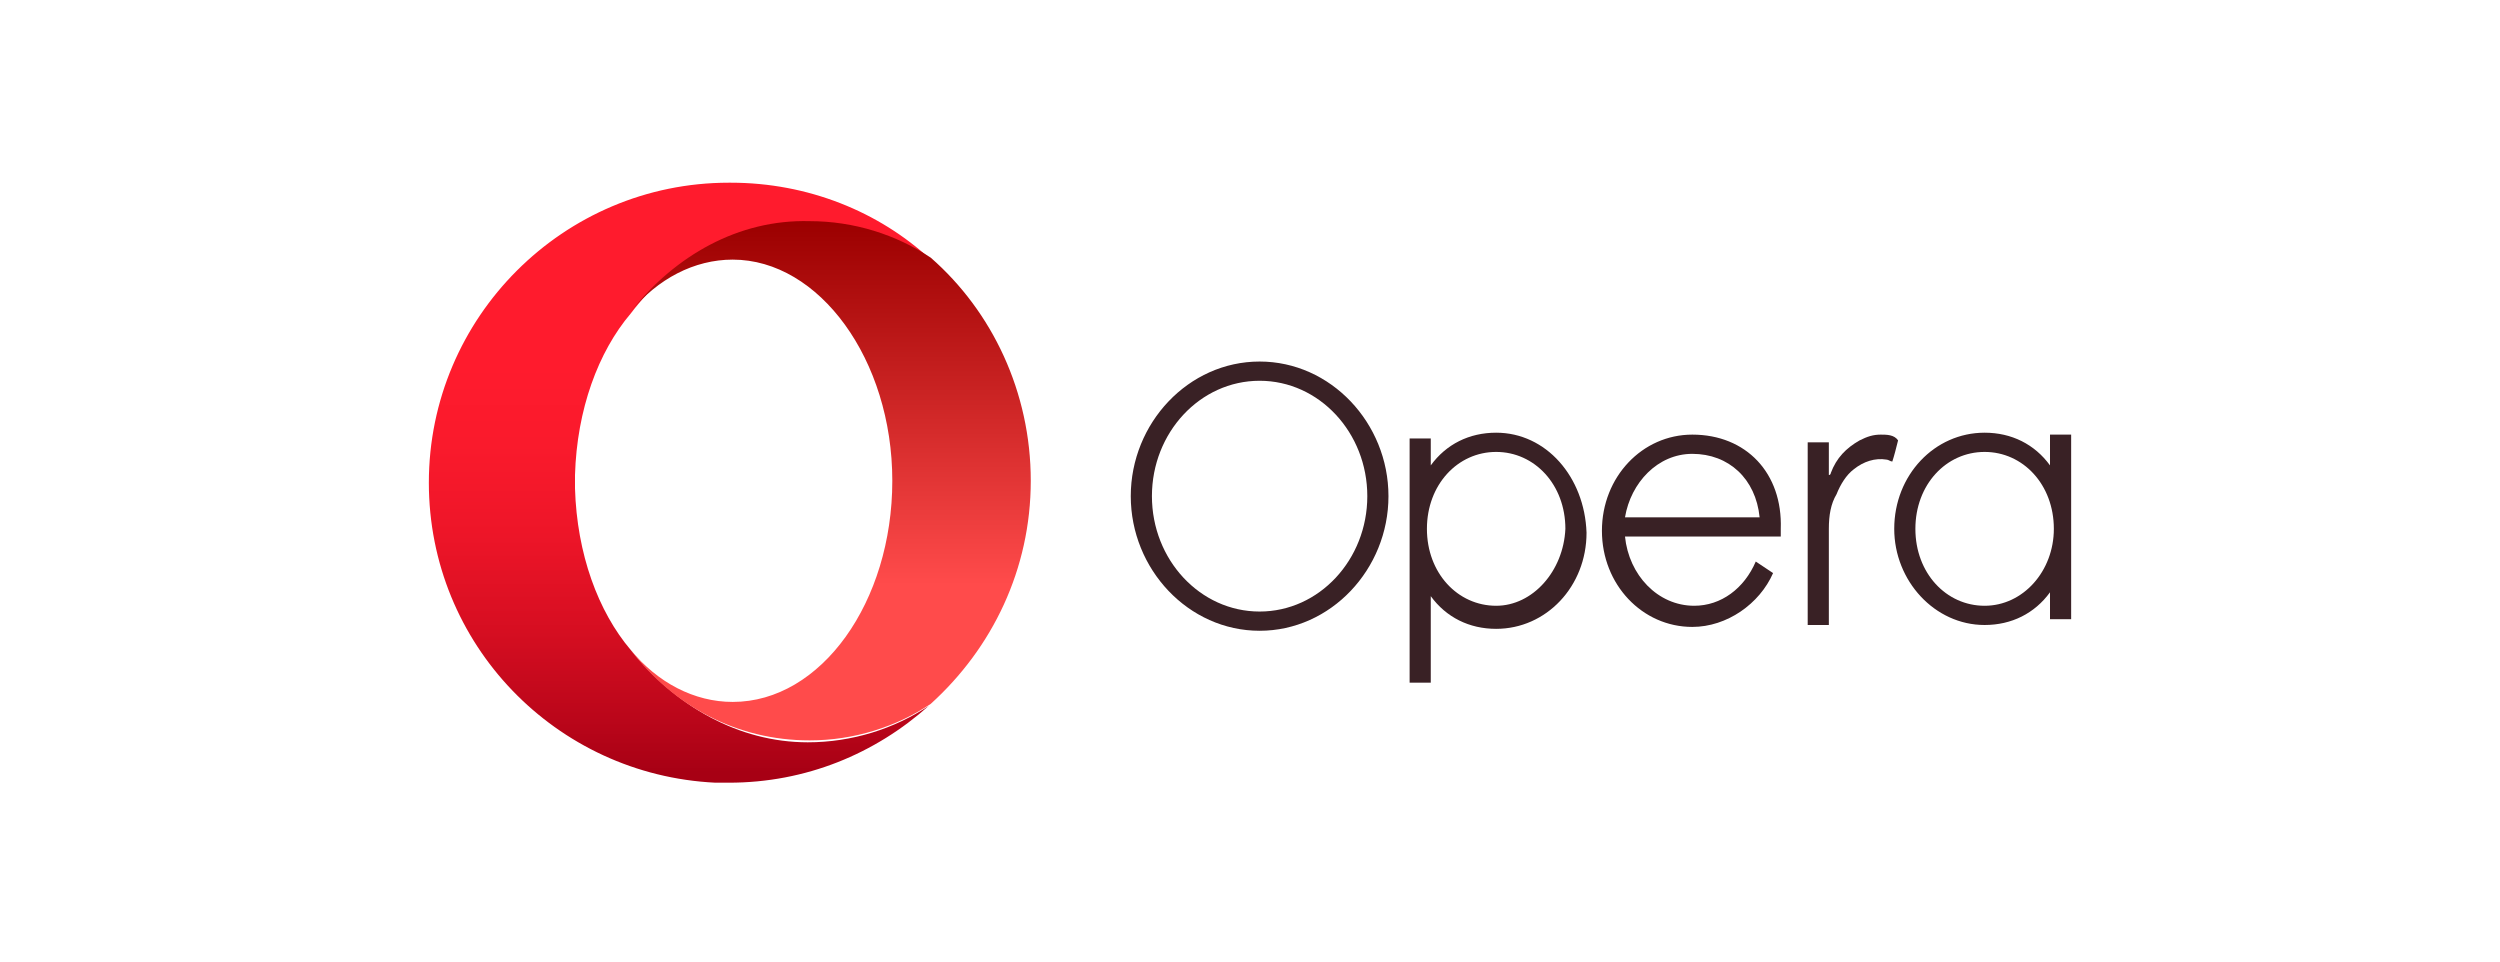 <?xml version="1.0" encoding="utf-8"?>
<!-- Generator: Adobe Illustrator 22.0.1, SVG Export Plug-In . SVG Version: 6.00 Build 0)  -->
<svg version="1.1" id="Layer_1" xmlns="http://www.w3.org/2000/svg" xmlns:xlink="http://www.w3.org/1999/xlink" x="0px" y="0px"
	 viewBox="0 0 130 50" style="enable-background:new 0 0 130 50;" xml:space="preserve">
<style type="text/css">
	.st0{fill:url(#XMLID_2_);}
	.st1{fill:url(#XMLID_3_);}
	.st2{fill:#392125;}
</style>
<g>
	<g id="XMLID_4_">
		
			<linearGradient id="XMLID_2_" gradientUnits="userSpaceOnUse" x1="35.338" y1="242.291" x2="35.338" y2="272.563" gradientTransform="matrix(1 0 0 1 0 -232.4)">
			<stop  offset="0.3" style="stop-color:#FF1B2D"/>
			<stop  offset="0.438" style="stop-color:#FA1A2C"/>
			<stop  offset="0.594" style="stop-color:#ED1528"/>
			<stop  offset="0.758" style="stop-color:#D60E21"/>
			<stop  offset="0.927" style="stop-color:#B70519"/>
			<stop  offset="1" style="stop-color:#A70014"/>
		</linearGradient>
		<path id="XMLID_5_" class="st0" d="M32.8,33.8c-1.7-2-2.8-5-2.9-8.4v-0.7c0.1-3.4,1.2-6.4,2.9-8.4c2.2-2.9,5.5-4.7,9.3-4.7
			c2.3,0,4.5,0.7,6.3,1.9c-2.7-2.5-6.4-4-10.4-4c-0.1,0-0.1,0-0.1,0c-8.6,0-15.6,7-15.6,15.6c0,8.4,6.6,15.2,14.9,15.6
			c0.2,0,0.5,0,0.7,0c4,0,7.6-1.5,10.4-4c-1.8,1.2-4,1.9-6.3,1.9C38.4,38.6,35.1,36.7,32.8,33.8z"/>
		<g id="XMLID_8_">
			
				<linearGradient id="XMLID_3_" gradientUnits="userSpaceOnUse" x1="43.176" y1="244.076" x2="43.176" y2="270.849" gradientTransform="matrix(1 0 0 1 0 -232.4)">
				<stop  offset="0" style="stop-color:#9C0000"/>
				<stop  offset="0.7" style="stop-color:#FF4B4B"/>
			</linearGradient>
			<path id="XMLID_50_" class="st1" d="M32.8,16.2c1.4-1.7,3.3-2.7,5.3-2.7c4.5,0,8.3,5.2,8.3,11.5s-3.7,11.5-8.3,11.5
				c-2,0-3.9-1-5.3-2.7c2.2,2.9,5.5,4.7,9.3,4.7c2.3,0,4.5-0.7,6.3-1.9c3.2-2.9,5.2-7,5.2-11.6s-2-8.8-5.2-11.6
				c-1.8-1.2-4-1.9-6.3-1.9C38.4,11.4,35.1,13.3,32.8,16.2z"/>
		</g>
	</g>
	<g id="XMLID_9_">
		<path id="XMLID_10_" class="st2" d="M77.8,22.5c-1.4,0-2.6,0.6-3.4,1.7v-1.4h-1.1v12.7h1.1v-4.5c0.8,1.1,2,1.7,3.4,1.7
			c2.6,0,4.7-2.2,4.7-5C82.4,24.8,80.4,22.5,77.8,22.5z M77.8,31.5c-2,0-3.6-1.7-3.6-4s1.6-4,3.6-4s3.6,1.7,3.6,4
			C81.3,29.7,79.7,31.5,77.8,31.5z"/>
		<path id="XMLID_13_" class="st2" d="M65.5,18.8c-3.7,0-6.7,3.2-6.7,7s3,7,6.7,7s6.7-3.2,6.7-7S69.2,18.8,65.5,18.8z M65.5,31.8
			c-3.1,0-5.6-2.7-5.6-6s2.5-6,5.6-6s5.6,2.7,5.6,6C71.1,29.1,68.6,31.8,65.5,31.8z"/>
		<path id="XMLID_16_" class="st2" d="M97.8,22.6c-0.4,0-0.7,0.1-1.1,0.3c-0.7,0.4-1.2,0.9-1.5,1.7c0,0,0,0.1-0.1,0.1l0,0
			c0-0.6,0-1.2,0-1.7l0,0l0,0h-1.1l0,0c0,3.2,0,6.3,0,9.5c0.4,0,0.7,0,1.1,0l0,0c0-0.1,0-0.1,0-0.1c0-1.7,0-3.2,0-4.9
			c0-0.7,0.1-1.3,0.4-1.8c0.2-0.5,0.5-1,0.9-1.3c0.5-0.4,1.1-0.6,1.7-0.5c0.1,0,0.2,0.1,0.3,0.1c0.1-0.3,0.2-0.7,0.3-1.1
			C98.5,22.6,98.1,22.6,97.8,22.6z"/>
		<path id="XMLID_17_" class="st2" d="M88,22.6c-2.6,0-4.7,2.2-4.7,5s2.1,5,4.7,5c1.8,0,3.5-1.2,4.2-2.8l-0.9-0.6
			c-0.6,1.4-1.8,2.3-3.2,2.3c-1.9,0-3.4-1.6-3.6-3.6H92l0,0h0.6c0-0.1,0-0.2,0-0.4C92.7,24.6,90.8,22.6,88,22.6z M88,23.6
			c1.9,0,3.3,1.3,3.5,3.3h-7C84.8,25.1,86.2,23.6,88,23.6z"/>
		<path id="XMLID_20_" class="st2" d="M106.6,22.8v1.4c-0.8-1.1-2-1.7-3.4-1.7c-2.6,0-4.7,2.2-4.7,5c0,2.7,2.1,5,4.7,5
			c1.4,0,2.6-0.6,3.4-1.7v1.4h1.1v-9.6H106.6z M103.2,31.5c-2,0-3.6-1.7-3.6-4s1.6-4,3.6-4s3.6,1.7,3.6,4
			C106.8,29.7,105.2,31.5,103.2,31.5z"/>
	</g>
</g>
<g>
</g>
</svg>
